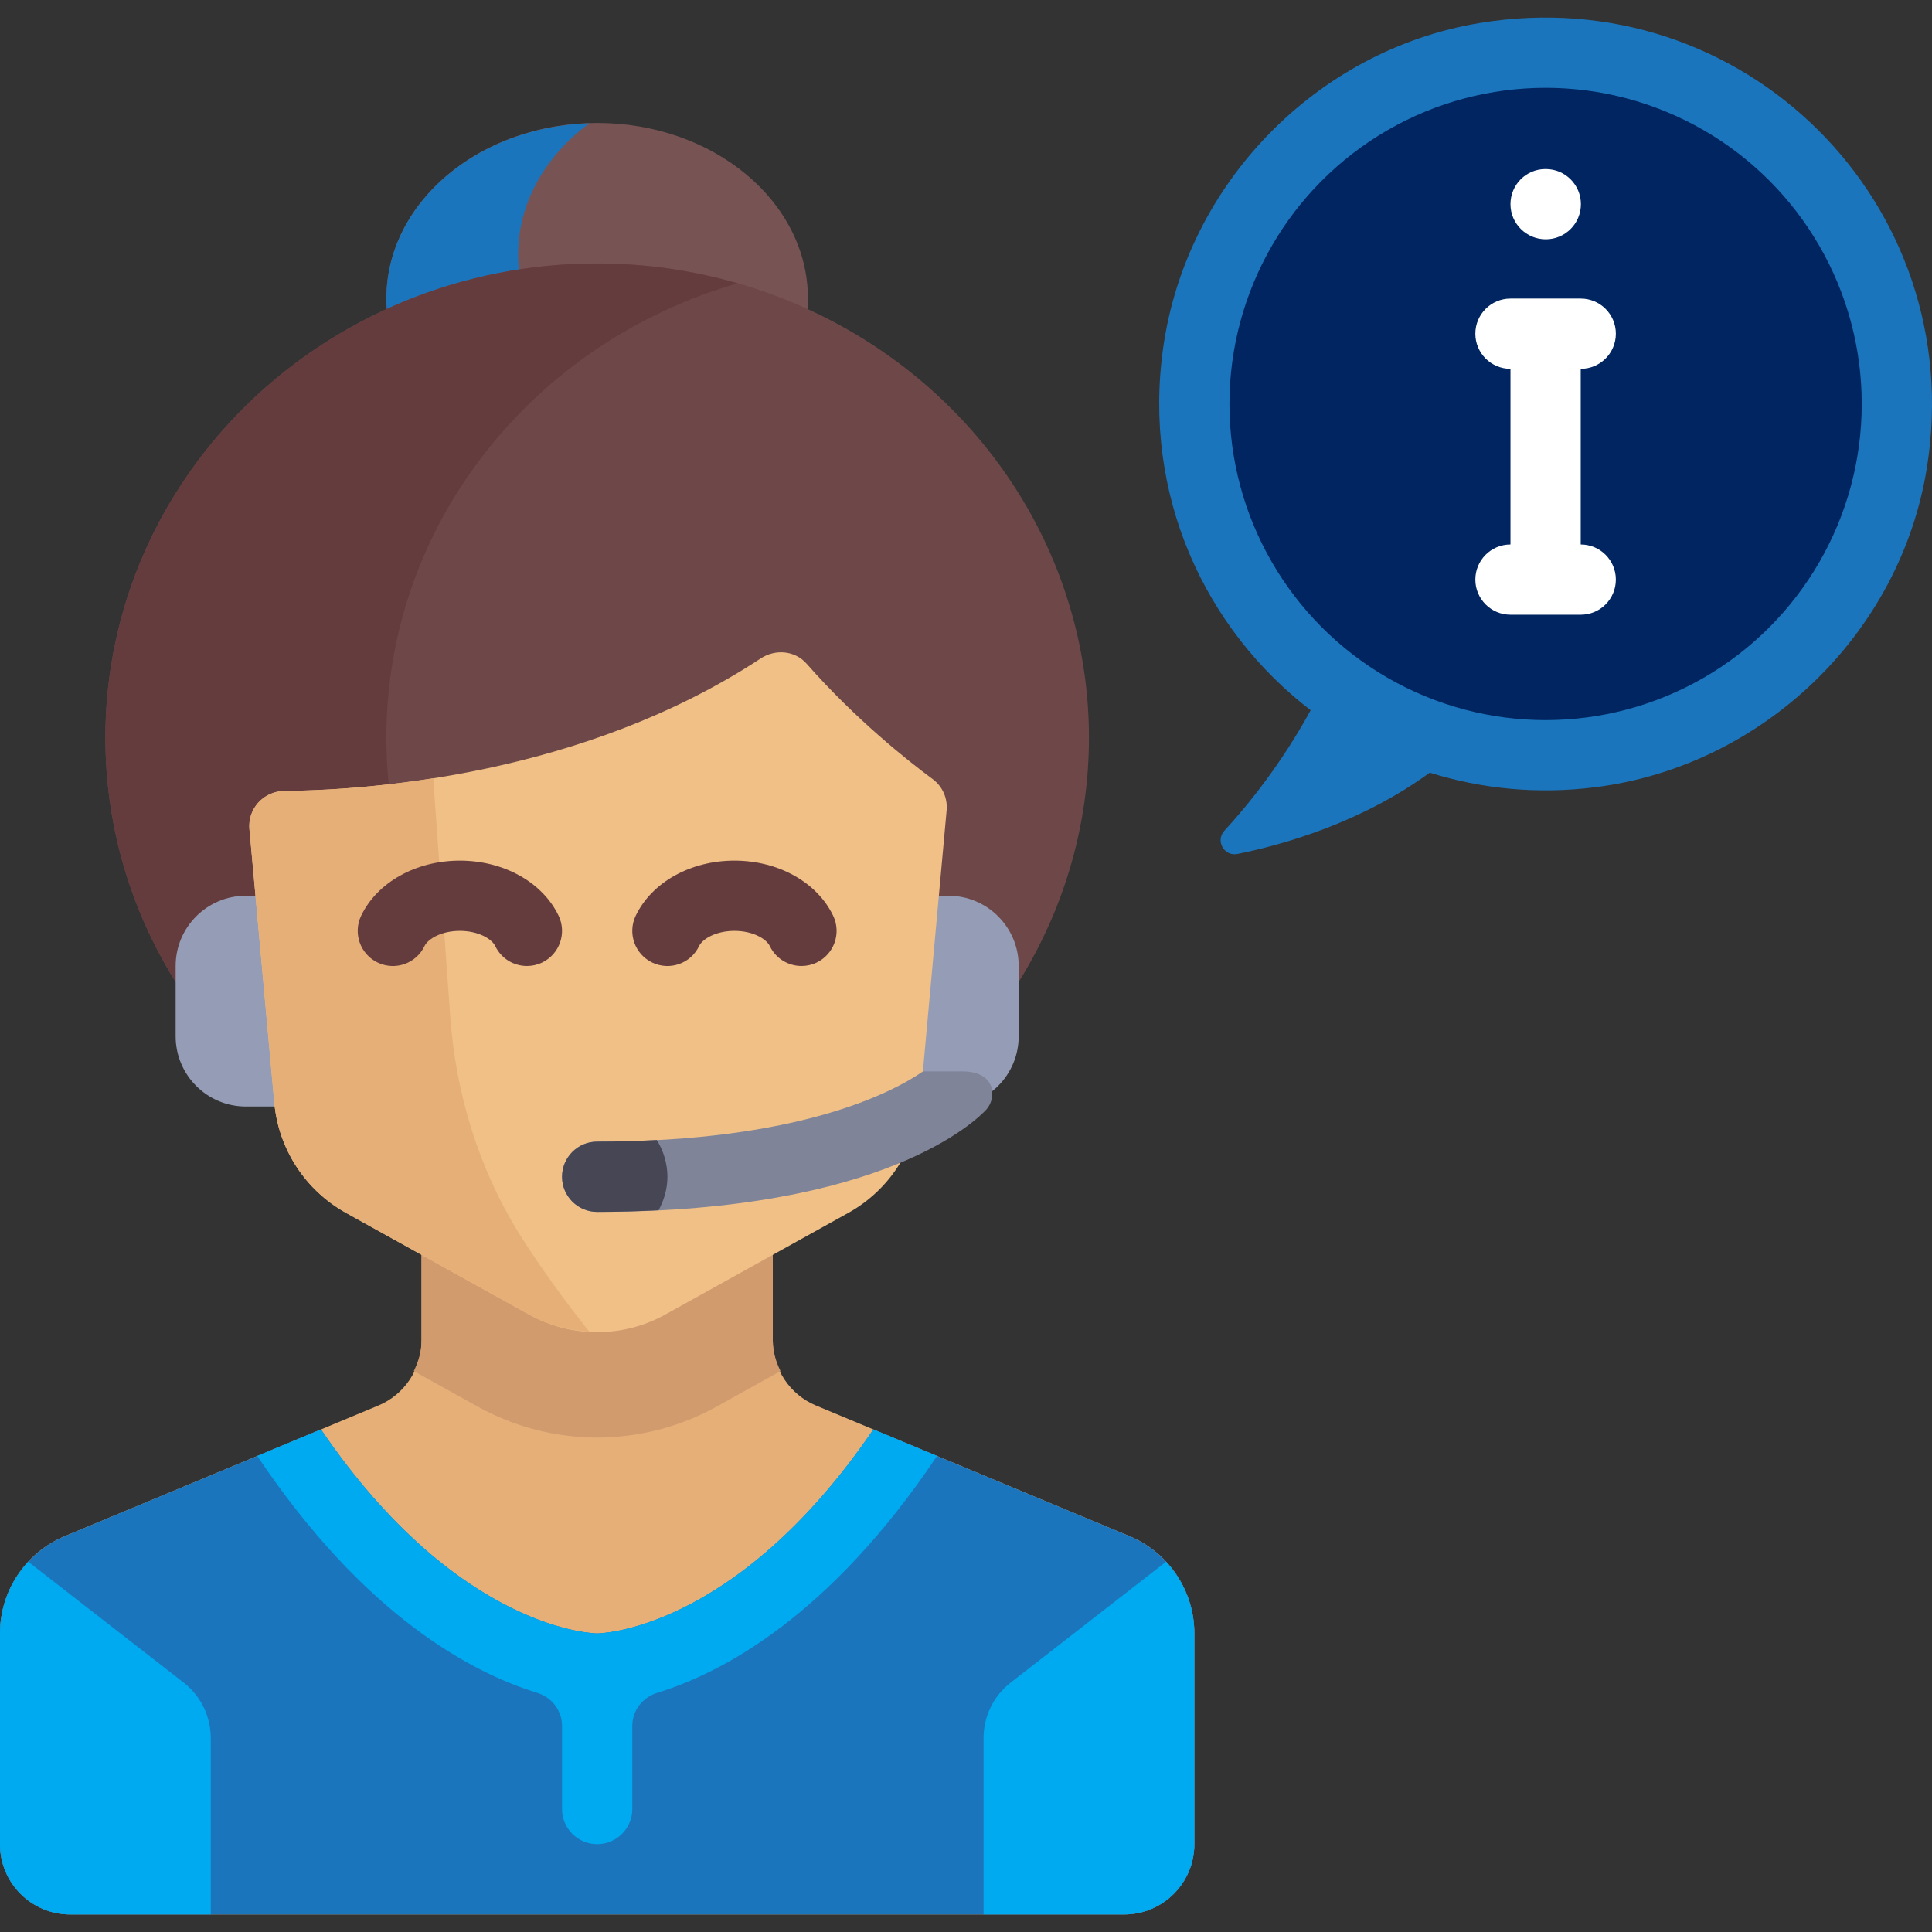 <!DOCTYPE svg PUBLIC "-//W3C//DTD SVG 1.1//EN" "http://www.w3.org/Graphics/SVG/1.1/DTD/svg11.dtd">

<!-- Uploaded to: SVG Repo, www.svgrepo.com, Transformed by: SVG Repo Mixer Tools -->
<svg height="300px" width="300px" version="1.1" id="Layer_1" xmlns="http://www.w3.org/2000/svg" xmlns:xlink="http://www.w3.org/1999/xlink" viewBox="0 0 512 512" xml:space="preserve" fill="#000000">

<rect x="0" y="0" width="512" height="512" fill="#333333" stroke="none"/>

<g id="SVGRepo_bgCarrier" stroke-width="0"/>

<g id="SVGRepo_tracerCarrier" stroke-linecap="round" stroke-linejoin="round"/>

<g id="SVGRepo_iconCarrier"> <ellipse style="fill:#785353;" cx="158.255" cy="79.127" rx="55.855" ry="46.545"/> <g> <path style="fill:#1B75BC;" d="M193.164,114.036c-30.848,0-55.855-20.84-55.855-46.545c0-13.874,7.324-26.295,18.881-34.822 c-29.883,0.912-53.79,21.333-53.79,46.458c0,25.706,25.007,46.545,55.855,46.545c14.199,0,27.12-4.451,36.973-11.724 C194.538,113.97,193.861,114.036,193.164,114.036z"/> <ellipse style="fill:#6E4848;" cx="158.255" cy="195.491" rx="130.327" ry="125.673"/> </g> <path style="fill:#643C3E;" d="M102.4,195.491c0-56.922,39.27-104.941,93.091-120.399c-11.806-3.391-24.287-5.274-37.236-5.274 c-71.978,0-130.327,56.265-130.327,125.673c0,69.406,58.349,125.673,130.327,125.673c12.949,0,25.43-1.883,37.236-5.274 C141.67,300.432,102.4,252.411,102.4,195.491z"/> <path style="fill:#1B75BC;" d="M392.078,6.109c-43.234,7.165-77.654,42.605-83.814,85.994 c-5.553,39.113,11.095,74.622,39.074,96.116c-7.851,14.351-16.677,25.213-22.867,31.943c-2.43,2.643-0.049,6.856,3.47,6.145 c12.417-2.509,32.901-8.365,50.961-21.548c13.588,4.266,28.386,5.797,43.767,3.877c44.417-5.545,80.98-40.595,87.997-84.803 C521.759,53.936,462.05-5.487,392.078,6.109z"/> <circle style="fill:#002561;" cx="409.6" cy="107.055" r="83.782"/> <g> <path style="fill:#959CB5;" d="M83.782,293.236H65.164c-10.283,0-18.618-8.335-18.618-18.618V256 c0-10.283,8.335-18.618,18.618-18.618h18.618V293.236z"/> <path style="fill:#959CB5;" d="M232.727,237.382h18.618c10.283,0,18.618,8.335,18.618,18.618v18.618 c0,10.283-8.335,18.618-18.618,18.618h-18.618V237.382z"/> </g> <path style="fill:#E6AF78;" d="M299.323,407.094l-83.066-34.611c-6.938-2.89-11.457-9.67-11.457-17.187v-34.132h-93.091v34.133 c0,7.516-4.52,14.295-11.457,17.187l-83.066,34.611C6.779,411.429,0,421.598,0,432.873v55.855c0,10.282,8.336,18.618,18.618,18.618 h279.273c10.282,0,18.618-8.336,18.618-18.618v-55.855C316.509,421.598,309.73,411.429,299.323,407.094z"/> <path style="fill:#D29B6E;" d="M111.709,321.164v34.133c0,2.882-0.838,5.567-2.049,8.054l16.948,9.416 c9.656,5.364,20.6,8.2,31.646,8.2c11.048,0,21.989-2.836,31.646-8.2l16.947-9.415c-1.211-2.488-2.049-5.171-2.049-8.054v-34.134 H111.709z"/> <path style="fill:#1B75BC;" d="M316.509,488.727v-55.855c0-11.274-6.779-21.444-17.186-25.779l-67.87-28.279 c-36.807,53.962-73.199,54.058-73.199,54.058s-36.392-0.095-73.199-54.058l-67.87,28.279C6.779,411.429,0,421.598,0,432.873v55.855 c0,10.282,8.336,18.618,18.618,18.618h279.273C308.173,507.345,316.509,499.009,316.509,488.727z"/> <path style="fill:#F0C087;" d="M201.593,174.495c-47.061,30.946-103.572,34.894-126.266,35.127 c-5.459,0.056-9.72,4.714-9.225,10.152l6.589,72.468c1.116,12.271,8.229,23.195,19,29.178l48.482,26.934 c11.247,6.248,24.92,6.248,36.167,0l48.482-26.934c10.771-5.983,17.884-16.908,19-29.178l7.043-77.475 c0.292-3.216-1.078-6.358-3.674-8.28c-6.719-4.975-20.52-15.91-33.432-30.6C210.679,172.386,205.488,171.935,201.593,174.495z"/> <path style="fill:#E6AF78;" d="M119.318,269.431l-4.513-63.184c-16.612,2.61-30.647,3.272-39.509,3.368 c-5.453,0.058-9.688,4.719-9.194,10.149l6.589,72.476c1.116,12.272,8.229,23.196,19.001,29.181l48.481,26.934 c4.995,2.775,10.473,4.245,16.001,4.556c-7.204-9.027-12.99-17.221-17.62-24.444C127.215,310.775,120.815,290.389,119.318,269.431z"/> <path style="fill:#FFFFFF;" d="M409.645,63.418c-5.146,0-9.354-4.168-9.354-9.309s4.118-9.309,9.264-9.309h0.091 c5.146,0,9.309,4.168,9.309,9.309S414.791,63.418,409.645,63.418z"/> <g> <path style="fill:#643C3E;" d="M139.646,256c-3.464,0-6.791-1.936-8.391-5.263c-0.946-1.964-4.554-4.046-9.382-4.046 s-8.436,2.082-9.382,4.046c-2.227,4.631-7.754,6.582-12.428,4.34c-4.628-2.237-6.572-7.8-4.337-12.432 c4.266-8.849,14.529-14.572,26.147-14.572s21.882,5.723,26.146,14.572c2.237,4.631,0.291,10.196-4.337,12.432 C142.373,255.704,141,256,139.646,256z"/> <path style="fill:#643C3E;" d="M212.409,256c-3.464,0-6.791-1.936-8.391-5.263c-0.946-1.964-4.554-4.046-9.382-4.046 c-4.828,0-8.436,2.082-9.382,4.046c-2.218,4.631-7.764,6.582-12.428,4.34c-4.628-2.237-6.572-7.8-4.337-12.432 c4.264-8.849,14.527-14.572,26.146-14.572s21.882,5.723,26.146,14.572c2.237,4.631,0.291,10.196-4.337,12.432 C215.137,255.704,213.763,256,212.409,256z"/> </g> <path style="fill:#FFFFFF;" d="M418.909,144.291V97.745c5.146,0,9.309-4.168,9.309-9.309s-4.163-9.309-9.309-9.309h-18.618 c-5.146,0-9.309,4.168-9.309,9.309s4.163,9.309,9.309,9.309v46.545c-5.146,0-9.309,4.168-9.309,9.309 c0,5.141,4.163,9.309,9.309,9.309h18.618c5.146,0,9.309-4.168,9.309-9.309C428.218,148.459,424.055,144.291,418.909,144.291z"/> <path style="fill:#7F8499;" d="M244.61,283.927c-8.195,5.655-32.943,18.618-86.356,18.618c-5.146,0-9.309,4.168-9.309,9.309 c0,5.141,4.163,9.309,9.309,9.309c76.082,0,100.618-24.372,103.163-27.15c2.6-2.84,2.851-10.086-6.458-10.086H244.61z"/> <path style="fill:#464655;" d="M174.527,320.727c1.449-2.648,2.346-5.641,2.346-8.873c0-3.585-1.062-6.902-2.817-9.742 c-4.983,0.262-10.198,0.433-15.801,0.433c-5.146,0-9.309,4.168-9.309,9.309c0,5.141,4.163,9.309,9.309,9.309 C164.001,321.164,169.357,320.986,174.527,320.727z"/> <g> <path style="fill:#00AAF0;" d="M248.328,385.845l-16.874-7.031c-36.808,53.962-73.2,54.058-73.2,54.058 s-36.392-0.095-73.199-54.058l-16.874,7.031c28.444,42.453,56.895,57.453,74.122,62.748c3.903,1.2,6.641,4.695,6.641,8.778v22.046 c0,5.141,4.168,9.309,9.309,9.309c5.141,0,9.309-4.168,9.309-9.309v-22.037c0-4.083,2.74-7.58,6.644-8.78 C191.4,443.318,219.866,428.326,248.328,385.845z"/> <path style="fill:#00AAF0;" d="M48.667,445.901L7.494,413.876C2.786,418.944,0,425.673,0,432.873v55.855 c0,10.282,8.336,18.618,18.618,18.618h37.236v-46.749C55.855,454.851,53.201,449.428,48.667,445.901z"/> <path style="fill:#00AAF0;" d="M267.842,445.901l41.173-32.024c4.708,5.068,7.494,11.797,7.494,18.996v55.855 c0,10.282-8.336,18.618-18.618,18.618h-37.236v-46.749C260.655,454.851,263.308,449.428,267.842,445.901z"/> </g> </g>

</svg>